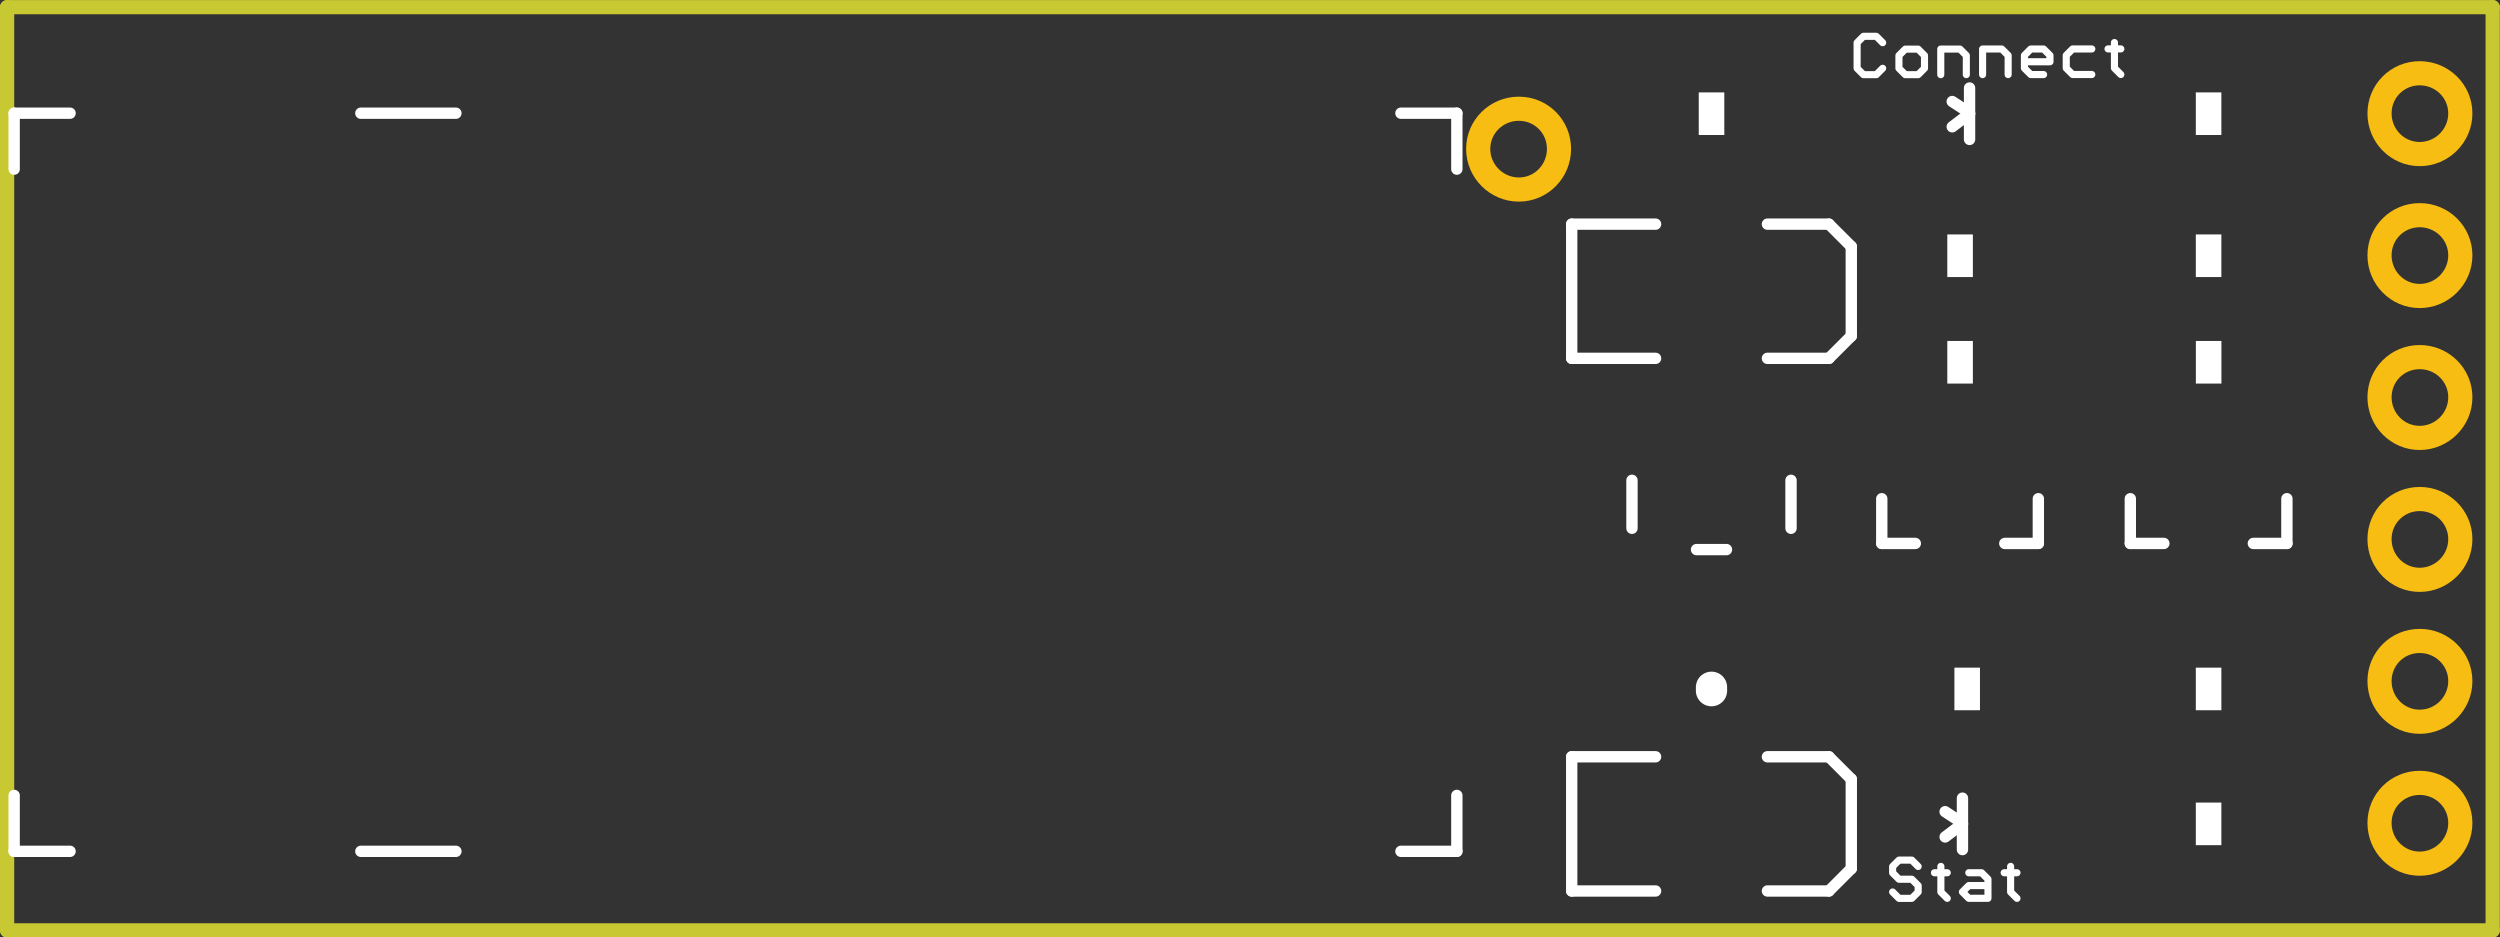 <?xml version='1.0' encoding='UTF-8' standalone='no'?>
<!-- Created with Inkscape (http://www.inkscape.org/) -->
<svg xmlns="http://www.w3.org/2000/svg"  height="59.4" gorn="0" id="svg2" width="158.4" version="1.1">
    <rect width="100%" height="100%" fill="#333333" stroke="none"/>
    <desc >
        <referenceFile >bluetooth_mate_pcb.svg</referenceFile>
    </desc>
    <defs  id="defs4">
        <style  id="style2991" type="text/css">
path.l1 {stroke:#c83232; fill:#c83232; fill-opacity:1; }
line.l1 {stroke:#c83232; fill:none; }
circle.l1 {stroke:#c83232; fill:none; }
circle.j1 {fill:#c83232; }
rect.l1 {fill:#c83232; }
text.l1 {font-family:Droid Sans; fill:#c83232; }
polygon.l1 {fill:#c83232; }
path.l18 {stroke:#32c832; fill:#32c832; fill-opacity:1; }
line.l18 {stroke:#32c832; fill:none; }
circle.l18 {stroke:#32c832; fill:none; }
circle.j18 {fill:#32c832; }
rect.l18 {fill:#32c832; }
text.l18 {font-family:Droid Sans; fill:#32c832; }
polygon.l18 {fill:#32c832; }
path.l20 {stroke:#c8c832; fill:#c8c832; fill-opacity:1; }
line.l20 {stroke:#c8c832; fill:none; }
circle.l20 {stroke:#c8c832; fill:none; }
circle.j20 {fill:#c8c832; }
rect.l20 {fill:#c8c832; }
text.l20 {font-family:Droid Sans; fill:#c8c832; }
polygon.l20 {fill:#c8c832; }
circle.j0 {fill:#ffffff; }
</style>
        <style  id="style3935" type="text/css">
path.l20 {stroke:#c8c832; fill:#c8c832; fill-opacity:1; }
line.l20 {stroke:#c8c832; fill:none; }
circle.l20 {stroke:#c8c832; fill:none; }
circle.j20 {fill:#c8c832; }
rect.l20 {fill:#c8c832; }
text.l20 {font-family:Droid Sans; fill:#c8c832; }
polygon.l20 {fill:#c8c832; }
path.l21 {stroke:#ffffff; fill:#ffffff; fill-opacity:1; }
line.l21 {stroke:#ffffff; fill:none; }
circle.l21 {stroke:#ffffff; fill:none; }
circle.j21 {fill:#ffffff; }
rect.l21 {fill:#ffffff; }
text.l21 {font-family:Droid Sans; fill:#ffffff; }
polygon.l21 {fill:#ffffff; }
circle.j0 {fill:#ffffff; }
</style>
        <style  id="style14048" type="text/css">
path.l17 {stroke:#32c832; fill:#32c832; fill-opacity:1; }
line.l17 {stroke:#32c832; fill:none; }
circle.l17 {stroke:#32c832; fill:none; }
circle.j17 {fill:#32c832; }
rect.l17 {fill:#32c832; }
text.l17 {font-family:Droid Sans; fill:#32c832; }
polygon.l17 {fill:#32c832; }
path.l20 {stroke:#c8c832; fill:#c8c832; fill-opacity:1; }
line.l20 {stroke:#c8c832; fill:none; }
circle.l20 {stroke:#c8c832; fill:none; }
circle.j20 {fill:#c8c832; }
rect.l20 {fill:#c8c832; }
text.l20 {font-family:Droid Sans; fill:#c8c832; }
polygon.l20 {fill:#c8c832; }
circle.j0 {fill:#ffffff; }
</style>
    </defs>
    <g  transform="translate(-584.55,-1295.55)">
        <g >
            <g  gorn="0.3.0.0" id="layer3" style="display:inline">
                <g  gorn="0.3.0.0.0" id="silkscreen">
                    <g  gorn="0.3.0.0.0.0" id="g5531">
                        <g  transform="matrix(3.543,0,0,3.543,585,1354.5)">
                            <g >
                                <g  gorn="0.3.0.0.0.0.0.0.0" id="surface0">
                                    <path d="m 34.176,-1.143 -0.114,-0.114 m 0,0 -0.229,0 m 0,0 -0.114,0.114 m 0,0 0,0.114 m 0,0 0.114,0.114 m 0,0 0.229,0 m 0,0 0.114,0.114 m 0,0 0,0.114 m 0,0 -0.114,0.114 m 0,0 -0.229,0 m 0,0 -0.114,-0.114 m 0.863,-0.458 0,0.458 m 0,0 0.114,0.114 m -0.229,-0.458 0.229,0 m 0.385,0 0.229,0 m 0,0 0.114,0.114 m 0,0 0,0.343 m 0,0 -0.343,0 m 0,0 -0.114,-0.114 m 0,0 0.114,-0.114 m 0,0 0.343,0 m 0.405,-0.343 0,0.458 m 0,0 0.114,0.114 m -0.229,-0.458 0.229,0"  stroke-width="0.127" gorn="0.3.0.0.0.0.0.0.0.0" fill-opacity="1" fill="#ffffff" id="path3938" style="stroke-linecap:round" stroke="#ffffff" class="l21"/>
                                    <path d="m 33.541,-15.875 -0.114,-0.114 m 0,0 -0.229,0 m 0,0 -0.114,0.114 m 0,0 0,0.458 m 0,0 0.114,0.114 m 0,0 0.229,0 m 0,0 0.114,-0.114 m 0.405,0.114 0.229,0 m 0,0 0.114,-0.114 m 0,0 0,-0.229 m 0,0 -0.114,-0.114 m 0,0 -0.229,0 m 0,0 -0.114,0.114 m 0,0 0,0.229 m 0,0 0.114,0.114 m 0.634,0 0,-0.458 m 0,0 0.343,0 m 0,0 0.114,0.114 m 0,0 0,0.343 m 0.291,0 0,-0.458 m 0,0 0.343,0 m 0,0 0.114,0.114 m 0,0 0,0.343 m 0.634,0 -0.229,0 m 0,0 -0.114,-0.114 m 0,0 0,-0.229 m 0,0 0.114,-0.114 m 0,0 0.229,0 m 0,0 0.114,0.114 m 0,0 0,0.114 m 0,0 -0.458,0 m 1.206,-0.229 -0.343,0 m 0,0 -0.114,0.114 m 0,0 0,0.229 m 0,0 0.114,0.114 m 0,0 0.343,0 m 0.405,-0.572 0,0.458 m 0,0 0.114,0.114 m -0.229,-0.458 0.229,0"  stroke-width="0.127" gorn="0.3.0.0.0.0.0.0.0.1" fill-opacity="1" fill="#ffffff" id="path3940" style="stroke-linecap:round" stroke="#ffffff" class="l21"/>
                                    <line  stroke-width="0.254" gorn="0.3.0.0.0.0.0.0.0.2" fill="none" id="line3942" stroke-opacity="1" style="stroke-linecap:round;" y1="0" y2="-16.51" x1="0" stroke="#ffffff" x2="0" class="l20"/>
                                    <line  stroke-width="0.254" gorn="0.3.0.0.0.0.0.0.0.3" fill="none" id="line3944" stroke-opacity="1" style="stroke-linecap:round;" y1="-16.51" y2="-16.51" x1="0" stroke="#ffffff" x2="44.45" class="l20"/>
                                    <line  stroke-width="0.254" gorn="0.3.0.0.0.0.0.0.0.4" fill="none" id="line3946" stroke-opacity="1" style="stroke-linecap:round;" y1="-16.51" y2="0" x1="44.45" stroke="#ffffff" x2="44.45" class="l20"/>
                                    <line  stroke-width="0.254" gorn="0.3.0.0.0.0.0.0.0.5" fill="none" id="line3948" stroke-opacity="1" style="stroke-linecap:round;" y1="0" y2="0" x1="44.45" stroke="#ffffff" x2="0" class="l20"/>
                                    <g  gorn="0.3.0.0.0.0.0.0.0.6" id="g3950">
                                        <title  id="title3952">PART C1</title>
                                        <line  stroke-width="0.203" gorn="0.3.0.0.0.0.0.0.0.6.1" fill="none" id="line3954" style="stroke-linecap:round" y1="-10.23" y2="-10.23" x1="29.48" stroke="#ffffff" x2="27.98" class="l21"/>
                                        <line  stroke-width="0.203" gorn="0.3.0.0.0.0.0.0.0.6.2" fill="none" id="line3956" style="stroke-linecap:round" y1="-10.23" y2="-12.63" x1="27.98" stroke="#ffffff" x2="27.98" class="l21"/>
                                        <line  stroke-width="0.203" gorn="0.3.0.0.0.0.0.0.0.6.3" fill="none" id="line3958" style="stroke-linecap:round" y1="-12.63" y2="-12.63" x1="27.98" stroke="#ffffff" x2="29.48" class="l21"/>
                                        <line  stroke-width="0.203" gorn="0.3.0.0.0.0.0.0.0.6.4" fill="none" id="line3960" style="stroke-linecap:round" y1="-10.23" y2="-10.23" x1="31.48" stroke="#ffffff" x2="32.58" class="l21"/>
                                        <line  stroke-width="0.203" gorn="0.3.0.0.0.0.0.0.0.6.5" fill="none" id="line3962" style="stroke-linecap:round" y1="-10.23" y2="-10.63" x1="32.58" stroke="#ffffff" x2="32.98" class="l21"/>
                                        <line  stroke-width="0.203" gorn="0.3.0.0.0.0.0.0.0.6.6" fill="none" id="line3964" style="stroke-linecap:round" y1="-10.63" y2="-12.23" x1="32.98" stroke="#ffffff" x2="32.98" class="l21"/>
                                        <line  stroke-width="0.203" gorn="0.3.0.0.0.0.0.0.0.6.7" fill="none" id="line3966" style="stroke-linecap:round" y1="-12.23" y2="-12.63" x1="32.98" stroke="#ffffff" x2="32.58" class="l21"/>
                                        <line  stroke-width="0.203" gorn="0.3.0.0.0.0.0.0.0.6.8" fill="none" id="line3968" style="stroke-linecap:round" y1="-12.63" y2="-12.63" x1="32.58" stroke="#ffffff" x2="31.48" class="l21"/>
                                    </g>
                                    <g  gorn="0.3.0.0.0.0.0.0.0.7" id="g3970">
                                        <title  id="title3972">PART C3</title>
                                        <line  stroke-width="0.203" gorn="0.3.0.0.0.0.0.0.0.7.1" fill="none" id="line3974" style="stroke-linecap:round" y1="-0.705" y2="-0.705" x1="29.48" stroke="#ffffff" x2="27.98" class="l21"/>
                                        <line  stroke-width="0.203" gorn="0.3.0.0.0.0.0.0.0.7.2" fill="none" id="line3976" style="stroke-linecap:round" y1="-0.705" y2="-3.105" x1="27.98" stroke="#ffffff" x2="27.98" class="l21"/>
                                        <line  stroke-width="0.203" gorn="0.3.0.0.0.0.0.0.0.7.3" fill="none" id="line3978" style="stroke-linecap:round" y1="-3.105" y2="-3.105" x1="27.98" stroke="#ffffff" x2="29.48" class="l21"/>
                                        <line  stroke-width="0.203" gorn="0.3.0.0.0.0.0.0.0.7.4" fill="none" id="line3980" style="stroke-linecap:round" y1="-0.705" y2="-0.705" x1="31.48" stroke="#ffffff" x2="32.58" class="l21"/>
                                        <line  stroke-width="0.203" gorn="0.3.0.0.0.0.0.0.0.7.5" fill="none" id="line3982" style="stroke-linecap:round" y1="-0.705" y2="-1.105" x1="32.58" stroke="#ffffff" x2="32.98" class="l21"/>
                                        <line  stroke-width="0.203" gorn="0.3.0.0.0.0.0.0.0.7.6" fill="none" id="line3984" style="stroke-linecap:round" y1="-1.105" y2="-2.705" x1="32.98" stroke="#ffffff" x2="32.98" class="l21"/>
                                        <line  stroke-width="0.203" gorn="0.3.0.0.0.0.0.0.0.7.7" fill="none" id="line3986" style="stroke-linecap:round" y1="-2.705" y2="-3.105" x1="32.98" stroke="#ffffff" x2="32.58" class="l21"/>
                                        <line  stroke-width="0.203" gorn="0.3.0.0.0.0.0.0.0.7.8" fill="none" id="line3988" style="stroke-linecap:round" y1="-3.105" y2="-3.105" x1="32.58" stroke="#ffffff" x2="31.48" class="l21"/>
                                    </g>
                                    <g  gorn="0.3.0.0.0.0.0.0.0.8" id="g3990">
                                        <title  id="title3992">PART C4</title>
                                        <line  stroke-width="0.559" gorn="0.3.0.0.0.0.0.0.0.8.1" fill="none" id="line3994" style="stroke-linecap:round" y1="-4.287" y2="-4.348" x1="30.48" stroke="#ffffff" x2="30.48" class="l21"/>
                                    </g>
                                    <g  gorn="0.3.0.0.0.0.0.0.0.9" id="g3996">
                                        <title  id="title3998">PART D1</title>
                                        <line  stroke-width="0.203" gorn="0.3.0.0.0.0.0.0.0.9.1" fill="none" id="line4000" style="stroke-linecap:round" y1="-1.445" y2="-1.905" x1="34.968" stroke="#ffffff" x2="34.968" class="l21"/>
                                        <line  stroke-width="0.203" gorn="0.3.0.0.0.0.0.0.0.9.2" fill="none" id="line4002" style="stroke-linecap:round" y1="-2.365" y2="-1.905" x1="34.968" stroke="#ffffff" x2="34.968" class="l21"/>
                                        <line  stroke-width="0.203" gorn="0.3.0.0.0.0.0.0.0.9.3" fill="none" id="line4004" style="stroke-linecap:round" y1="-1.905" y2="-1.671" x1="34.968" stroke="#ffffff" x2="34.658" class="l21"/>
                                        <line  stroke-width="0.203" gorn="0.3.0.0.0.0.0.0.0.9.4" fill="none" id="line4006" style="stroke-linecap:round" y1="-1.93" y2="-2.123" x1="34.953" stroke="#ffffff" x2="34.658" class="l21"/>
                                    </g>
                                    <g  gorn="0.3.0.0.0.0.0.0.0.10" id="g4008">
                                        <title  id="title4010">PART D2</title>
                                        <line  stroke-width="0.203" gorn="0.3.0.0.0.0.0.0.0.10.1" fill="none" id="line4012" style="stroke-linecap:round" y1="-14.145" y2="-14.605" x1="35.095" stroke="#ffffff" x2="35.095" class="l21"/>
                                        <line  stroke-width="0.203" gorn="0.3.0.0.0.0.0.0.0.10.2" fill="none" id="line4014" style="stroke-linecap:round" y1="-15.065" y2="-14.605" x1="35.095" stroke="#ffffff" x2="35.095" class="l21"/>
                                        <line  stroke-width="0.203" gorn="0.3.0.0.0.0.0.0.0.10.3" fill="none" id="line4016" style="stroke-linecap:round" y1="-14.605" y2="-14.371" x1="35.095" stroke="#ffffff" x2="34.785" class="l21"/>
                                        <line  stroke-width="0.203" gorn="0.3.0.0.0.0.0.0.0.10.4" fill="none" id="line4018" style="stroke-linecap:round" y1="-14.63" y2="-14.823" x1="35.08" stroke="#ffffff" x2="34.785" class="l21"/>
                                    </g>
                                    <g  gorn="0.3.0.0.0.0.0.0.0.11" id="g4020">
                                        <title  id="title4022">PART FRAME1</title>
                                    </g>
                                    <g  gorn="0.3.0.0.0.0.0.0.0.12" id="g4024">
                                        <title  id="title4026">PART JP1</title>
                                    </g>
                                    <g  gorn="0.3.0.0.0.0.0.0.0.13" id="g4028">
                                        <title  id="title4030">PART JP2</title>
                                    </g>
                                    <g  gorn="0.3.0.0.0.0.0.0.0.14" id="g4032">
                                        <title  id="title4034">PART JP3</title>
                                    </g>
                                    <g  gorn="0.3.0.0.0.0.0.0.0.15" id="g4036">
                                        <title  id="title4038">PART JP4</title>
                                    </g>
                                    <g  gorn="0.3.0.0.0.0.0.0.0.16" id="g4040">
                                        <title  id="title4042">PART LOGO1</title>
                                    </g>
                                    <g  gorn="0.3.0.0.0.0.0.0.0.17" id="g4044">
                                        <title  id="title4046">PART Q1</title>
                                        <line  stroke-width="0.203" gorn="0.3.0.0.0.0.0.0.0.17.1" fill="none" id="line4048" style="stroke-linecap:round" y1="-6.92" y2="-6.92" x1="35.725" stroke="#ffffff" x2="36.325" class="l21"/>
                                        <line  stroke-width="0.203" gorn="0.3.0.0.0.0.0.0.0.17.2" fill="none" id="line4050" style="stroke-linecap:round" y1="-6.92" y2="-7.72" x1="36.325" stroke="#ffffff" x2="36.325" class="l21"/>
                                        <line  stroke-width="0.203" gorn="0.3.0.0.0.0.0.0.0.17.3" fill="none" id="line4052" style="stroke-linecap:round" y1="-6.92" y2="-6.92" x1="34.125" stroke="#ffffff" x2="33.525" class="l21"/>
                                        <line  stroke-width="0.203" gorn="0.3.0.0.0.0.0.0.0.17.4" fill="none" id="line4054" style="stroke-linecap:round" y1="-6.92" y2="-7.72" x1="33.525" stroke="#ffffff" x2="33.525" class="l21"/>
                                    </g>
                                    <g  gorn="0.3.0.0.0.0.0.0.0.18" id="g4056">
                                        <title  id="title4058">PART Q2</title>
                                        <line  stroke-width="0.203" gorn="0.3.0.0.0.0.0.0.0.18.1" fill="none" id="line4060" style="stroke-linecap:round" y1="-6.92" y2="-6.92" x1="40.17" stroke="#ffffff" x2="40.77" class="l21"/>
                                        <line  stroke-width="0.203" gorn="0.3.0.0.0.0.0.0.0.18.2" fill="none" id="line4062" style="stroke-linecap:round" y1="-6.92" y2="-7.72" x1="40.77" stroke="#ffffff" x2="40.77" class="l21"/>
                                        <line  stroke-width="0.203" gorn="0.3.0.0.0.0.0.0.0.18.3" fill="none" id="line4064" style="stroke-linecap:round" y1="-6.92" y2="-6.92" x1="38.57" stroke="#ffffff" x2="37.97" class="l21"/>
                                        <line  stroke-width="0.203" gorn="0.3.0.0.0.0.0.0.0.18.4" fill="none" id="line4066" style="stroke-linecap:round" y1="-6.92" y2="-7.72" x1="37.97" stroke="#ffffff" x2="37.97" class="l21"/>
                                    </g>
                                    <g  gorn="0.3.0.0.0.0.0.0.0.19" id="g4068">
                                        <title  id="title4070">PART R1</title>
                                        <rect  height="0.762" gorn="0.3.0.0.0.0.0.0.0.19.1" x="39.141" y="-2.286" id="rect4072" style="fill:#ffffff" width="0.457" class="l21"/>
                                    </g>
                                    <g  gorn="0.3.0.0.0.0.0.0.0.20" id="g4074">
                                        <title  id="title4076">PART R2</title>
                                        <rect  height="0.762" gorn="0.3.0.0.0.0.0.0.0.20.1" x="39.141" y="-12.446" id="rect4078" style="fill:#ffffff" width="0.457" class="l21"/>
                                    </g>
                                    <g  gorn="0.3.0.0.0.0.0.0.0.21" id="g4080">
                                        <title  id="title4082">PART R3</title>
                                        <g  transform="matrix(-1,0,0,-1,69.85,-20.32)">
                                            <g >
                                                <rect  height="0.762" gorn="0.3.0.0.0.0.0.0.0.21.1.0.0" x="34.696" y="-10.541" id="rect4084" style="fill:#ffffff" width="0.457" class="l21"/>
                                            </g>
                                        </g>
                                    </g>
                                    <g  gorn="0.3.0.0.0.0.0.0.0.22" id="g4086">
                                        <title  id="title4088">PART R4</title>
                                        <g  transform="matrix(-1,0,0,-1,70.104,-8.636)">
                                            <g >
                                                <rect  height="0.762" gorn="0.3.0.0.0.0.0.0.0.22.1.0.0" x="34.823" y="-4.699" id="rect4090" style="fill:#ffffff" width="0.457" class="l21"/>
                                            </g>
                                        </g>
                                    </g>
                                    <g  gorn="0.3.0.0.0.0.0.0.0.23" id="g4092">
                                        <title  id="title4094">PART R5</title>
                                        <rect  height="0.762" gorn="0.3.0.0.0.0.0.0.0.23.1" x="39.141" y="-14.986" id="rect4096" style="fill:#ffffff" width="0.457" class="l21"/>
                                    </g>
                                    <g  gorn="0.3.0.0.0.0.0.0.0.24" id="g4098">
                                        <title  id="title4100">PART R6</title>
                                        <g  transform="matrix(-1,0,0,-1,69.85,-24.13)">
                                            <g >
                                                <rect  height="0.762" gorn="0.3.0.0.0.0.0.0.0.24.1.0.0" x="34.696" y="-12.446" id="rect4102" style="fill:#ffffff" width="0.457" class="l21"/>
                                            </g>
                                        </g>
                                    </g>
                                    <g  gorn="0.3.0.0.0.0.0.0.0.25" id="g4104">
                                        <title  id="title4106">PART R7</title>
                                        <g  transform="matrix(-1,0,0,-1,78.74,-20.32)">
                                            <g >
                                                <rect  height="0.762" gorn="0.3.0.0.0.0.0.0.0.25.1.0.0" x="39.141" y="-10.541" id="rect4108" style="fill:#ffffff" width="0.457" class="l21"/>
                                            </g>
                                        </g>
                                    </g>
                                    <g  gorn="0.3.0.0.0.0.0.0.0.26" id="g4110">
                                        <title  id="title4112">PART R8</title>
                                        <rect  height="0.762" gorn="0.3.0.0.0.0.0.0.0.26.1" x="39.141" y="-4.699" id="rect4114" style="fill:#ffffff" width="0.457" class="l21"/>
                                    </g>
                                    <g  gorn="0.3.0.0.0.0.0.0.0.27" id="g4116">
                                        <title  id="title4118">PART R9</title>
                                        <g  transform="matrix(-1,0,0,-1,60.96,-29.21)">
                                            <g >
                                                <rect  height="0.762" gorn="0.3.0.0.0.0.0.0.0.27.1.0.0" x="30.251" y="-14.986" id="rect4120" style="fill:#ffffff" width="0.457" class="l21"/>
                                            </g>
                                        </g>
                                    </g>
                                    <g  gorn="0.3.0.0.0.0.0.0.0.28" id="g4122">
                                        <title  id="title4124">PART SJ1</title>
                                    </g>
                                    <g  gorn="0.3.0.0.0.0.0.0.0.29" id="g4126">
                                        <title  id="title4128">PART TP1</title>
                                    </g>
                                    <g  gorn="0.3.0.0.0.0.0.0.0.30" id="g4130">
                                        <title  id="title4132">PART U$1</title>
                                    </g>
                                    <g  gorn="0.3.0.0.0.0.0.0.0.31" id="g4134">
                                        <title  id="title4136">PART U$2</title>
                                    </g>
                                    <g  gorn="0.3.0.0.0.0.0.0.0.32" id="g4138">
                                        <title  id="title4140">PART U1</title>
                                        <line  stroke-width="0.203" gorn="0.3.0.0.0.0.0.0.0.32.1" fill="none" id="line4142" style="stroke-linecap:round" y1="-14.614" y2="-14.614" x1="8.026" stroke="#ffffff" x2="6.326" class="l21"/>
                                        <line  stroke-width="0.203" gorn="0.3.0.0.0.0.0.0.0.32.2" fill="none" id="line4144" style="stroke-linecap:round" y1="-1.414" y2="-1.414" x1="8.026" stroke="#ffffff" x2="6.326" class="l21"/>
                                        <line  stroke-width="0.203" gorn="0.3.0.0.0.0.0.0.0.32.3" fill="none" id="line4146" style="stroke-linecap:round" y1="-14.614" y2="-13.614" x1="25.926" stroke="#ffffff" x2="25.926" class="l21"/>
                                        <line  stroke-width="0.203" gorn="0.3.0.0.0.0.0.0.0.32.4" fill="none" id="line4148" style="stroke-linecap:round" y1="-14.614" y2="-14.614" x1="25.926" stroke="#ffffff" x2="24.926" class="l21"/>
                                        <line  stroke-width="0.203" gorn="0.3.0.0.0.0.0.0.0.32.5" fill="none" id="line4150" style="stroke-linecap:round" y1="-1.414" y2="-2.414" x1="25.926" stroke="#ffffff" x2="25.926" class="l21"/>
                                        <line  stroke-width="0.203" gorn="0.3.0.0.0.0.0.0.0.32.6" fill="none" id="line4152" style="stroke-linecap:round" y1="-1.414" y2="-1.414" x1="25.926" stroke="#ffffff" x2="24.926" class="l21"/>
                                        <line  stroke-width="0.203" gorn="0.3.0.0.0.0.0.0.0.32.7" fill="none" id="line4154" style="stroke-linecap:round" y1="-1.414" y2="-2.414" x1="0.126" stroke="#ffffff" x2="0.126" class="l21"/>
                                        <line  stroke-width="0.203" gorn="0.3.0.0.0.0.0.0.0.32.8" fill="none" id="line4156" style="stroke-linecap:round" y1="-1.414" y2="-1.414" x1="0.126" stroke="#ffffff" x2="1.126" class="l21"/>
                                        <line  stroke-width="0.203" gorn="0.3.0.0.0.0.0.0.0.32.9" fill="none" id="line4158" style="stroke-linecap:round" y1="-14.614" y2="-13.614" x1="0.126" stroke="#ffffff" x2="0.126" class="l21"/>
                                        <line  stroke-width="0.203" gorn="0.3.0.0.0.0.0.0.0.32.10" fill="none" id="line4160" style="stroke-linecap:round" y1="-14.614" y2="-14.614" x1="0.126" stroke="#ffffff" x2="1.126" class="l21"/>
                                    </g>
                                    <g  gorn="0.3.0.0.0.0.0.0.0.33" id="g4162">
                                        <title  id="title4164">PART U3</title>
                                        <line  stroke-width="0.203" gorn="0.3.0.0.0.0.0.0.0.33.1" fill="none" id="line4166" style="stroke-linecap:round" y1="-7.191" y2="-8.049" x1="29.058" stroke="#ffffff" x2="29.058" class="l21"/>
                                        <line  stroke-width="0.203" gorn="0.3.0.0.0.0.0.0.0.33.2" fill="none" id="line4168" style="stroke-linecap:round" y1="-8.049" y2="-7.191" x1="31.902" stroke="#ffffff" x2="31.902" class="l21"/>
                                        <line  stroke-width="0.203" gorn="0.3.0.0.0.0.0.0.0.33.3" fill="none" id="line4170" style="stroke-linecap:round" y1="-6.81" y2="-6.81" x1="30.748" stroke="#ffffff" x2="30.212" class="l21"/>
                                    </g>
                                </g>
                            </g>
                        </g>
                    </g>
                </g>
            </g>
        </g>
    </g>
    <g  transform="translate(-584.55,-1295.55)">
        <g >
            <g  gorn="0.4.0.0" id="layer2" style="display:inline">
                <g  transform="matrix(3.543,0,0,3.543,665.78,1354.95)">
                    <g >
                        <g  gorn="0.4.0.0.0.0.0" id="g4316">
                            <g  gorn="0.4.0.0.0.0.0.0" id="copper1" style="fill:#f7bd13;fill-opacity:1">
                                <g  gorn="0.4.0.0.0.0.0.0.0" id="copper0" style="fill:#f7bd13;fill-opacity:1">
                                    <g  transform="matrix(0.282,0,0,0.282,-22.925,-16.764)">
                                        <g >
                                            <path d="m 96.312,6.125 c -1.839,0 -3.344,1.473 -3.344,3.312 0,1.839 1.505,3.344 3.344,3.344 1.839,0 3.312,-1.505 3.312,-3.344 0,-1.839 -1.473,-3.312 -3.312,-3.312 z m 0,1.531 c 0.994,0 1.781,0.787 1.781,1.781 0,0.994 -0.787,1.812 -1.781,1.812 -0.994,0 -1.812,-0.818 -1.812,-1.812 0,-0.994 0.818,-1.781 1.812,-1.781 z"  gorn="0.4.0.0.0.0.0.0.0.0.0.0" id="connector6pad" style="fill:#f7bd13;fill-opacity:1"/>
                                        </g>
                                    </g>
                                    <g  transform="matrix(0.282,0,0,0.282,-22.925,-16.764)">
                                        <g >
                                            <path d="m 153.438,3.875 c -1.839,0 -3.312,1.473 -3.312,3.312 0,1.839 1.473,3.344 3.312,3.344 1.839,0 3.344,-1.505 3.344,-3.344 0,-1.839 -1.505,-3.312 -3.344,-3.312 z m 0,1.531 c 0.994,0 1.812,0.787 1.812,1.781 0,0.994 -0.818,1.812 -1.812,1.812 -0.994,0 -1.781,-0.818 -1.781,-1.812 0,-0.994 0.787,-1.781 1.781,-1.781 z"  gorn="0.4.0.0.0.0.0.0.0.1.0.0" id="connector5pad" style="fill:#f7bd13;fill-opacity:1"/>
                                        </g>
                                    </g>
                                    <g  transform="matrix(0.282,0,0,0.282,-22.925,-16.764)">
                                        <g >
                                            <path d="m 153.438,12.875 c -1.839,0 -3.312,1.473 -3.312,3.312 0,1.839 1.473,3.344 3.312,3.344 1.839,0 3.344,-1.505 3.344,-3.344 0,-1.839 -1.505,-3.312 -3.344,-3.312 z m 0,1.531 c 0.994,0 1.812,0.787 1.812,1.781 0,0.994 -0.818,1.812 -1.812,1.812 -0.994,0 -1.781,-0.818 -1.781,-1.812 0,-0.994 0.787,-1.781 1.781,-1.781 z"  gorn="0.4.0.0.0.0.0.0.0.2.0.0" id="connector4pad" style="fill:#f7bd13;fill-opacity:1"/>
                                        </g>
                                    </g>
                                    <g  transform="matrix(0.282,0,0,0.282,-22.925,-16.764)">
                                        <g >
                                            <path d="m 153.438,21.875 c -1.839,0 -3.312,1.473 -3.312,3.312 0,1.839 1.473,3.344 3.312,3.344 1.839,0 3.344,-1.505 3.344,-3.344 0,-1.839 -1.505,-3.312 -3.344,-3.312 z m 0,1.531 c 0.994,0 1.812,0.787 1.812,1.781 0,0.994 -0.818,1.812 -1.812,1.812 -0.994,0 -1.781,-0.818 -1.781,-1.812 0,-0.994 0.787,-1.781 1.781,-1.781 z"  gorn="0.4.0.0.0.0.0.0.0.3.0.0" id="connector3pad" style="fill:#f7bd13;fill-opacity:1"/>
                                        </g>
                                    </g>
                                    <g  transform="matrix(0.282,0,0,0.282,-22.925,-16.764)">
                                        <g >
                                            <path d="m 153.438,30.875 c -1.839,0 -3.312,1.473 -3.312,3.312 0,1.839 1.473,3.344 3.312,3.344 1.839,0 3.344,-1.505 3.344,-3.344 0,-1.839 -1.505,-3.312 -3.344,-3.312 z m 0,1.531 c 0.994,0 1.812,0.787 1.812,1.781 0,0.994 -0.818,1.812 -1.812,1.812 -0.994,0 -1.781,-0.818 -1.781,-1.812 0,-0.994 0.787,-1.781 1.781,-1.781 z"  gorn="0.4.0.0.0.0.0.0.0.4.0.0" id="connector2pad" style="fill:#f7bd13;fill-opacity:1"/>
                                        </g>
                                    </g>
                                    <g  transform="matrix(0.282,0,0,0.282,-22.925,-16.764)">
                                        <g >
                                            <path d="m 153.438,39.875 c -1.839,0 -3.312,1.473 -3.312,3.312 0,1.839 1.473,3.344 3.312,3.344 1.839,0 3.344,-1.505 3.344,-3.344 0,-1.839 -1.505,-3.312 -3.344,-3.312 z m 0,1.531 c 0.994,0 1.812,0.787 1.812,1.781 0,0.994 -0.818,1.812 -1.812,1.812 -0.994,0 -1.781,-0.818 -1.781,-1.812 0,-0.994 0.787,-1.781 1.781,-1.781 z"  gorn="0.4.0.0.0.0.0.0.0.5.0.0" id="connector1pad" style="fill:#f7bd13;fill-opacity:1"/>
                                        </g>
                                    </g>
                                    <g  transform="matrix(0.282,0,0,0.282,-22.925,-16.764)">
                                        <g >
                                            <path d="m 153.438,48.875 c -1.839,0 -3.312,1.473 -3.312,3.312 0,1.839 1.473,3.344 3.312,3.344 1.839,0 3.344,-1.505 3.344,-3.344 0,-1.839 -1.505,-3.312 -3.344,-3.312 z m 0,1.531 c 0.994,0 1.812,0.787 1.812,1.781 0,0.994 -0.818,1.812 -1.812,1.812 -0.994,0 -1.781,-0.818 -1.781,-1.812 0,-0.994 0.787,-1.781 1.781,-1.781 z"  gorn="0.4.0.0.0.0.0.0.0.6.0.0" id="connector0pad" style="fill:#f7bd13;fill-opacity:1"/>
                                        </g>
                                    </g>
                                </g>
                            </g>
                        </g>
                    </g>
                </g>
            </g>
        </g>
    </g>
</svg>
